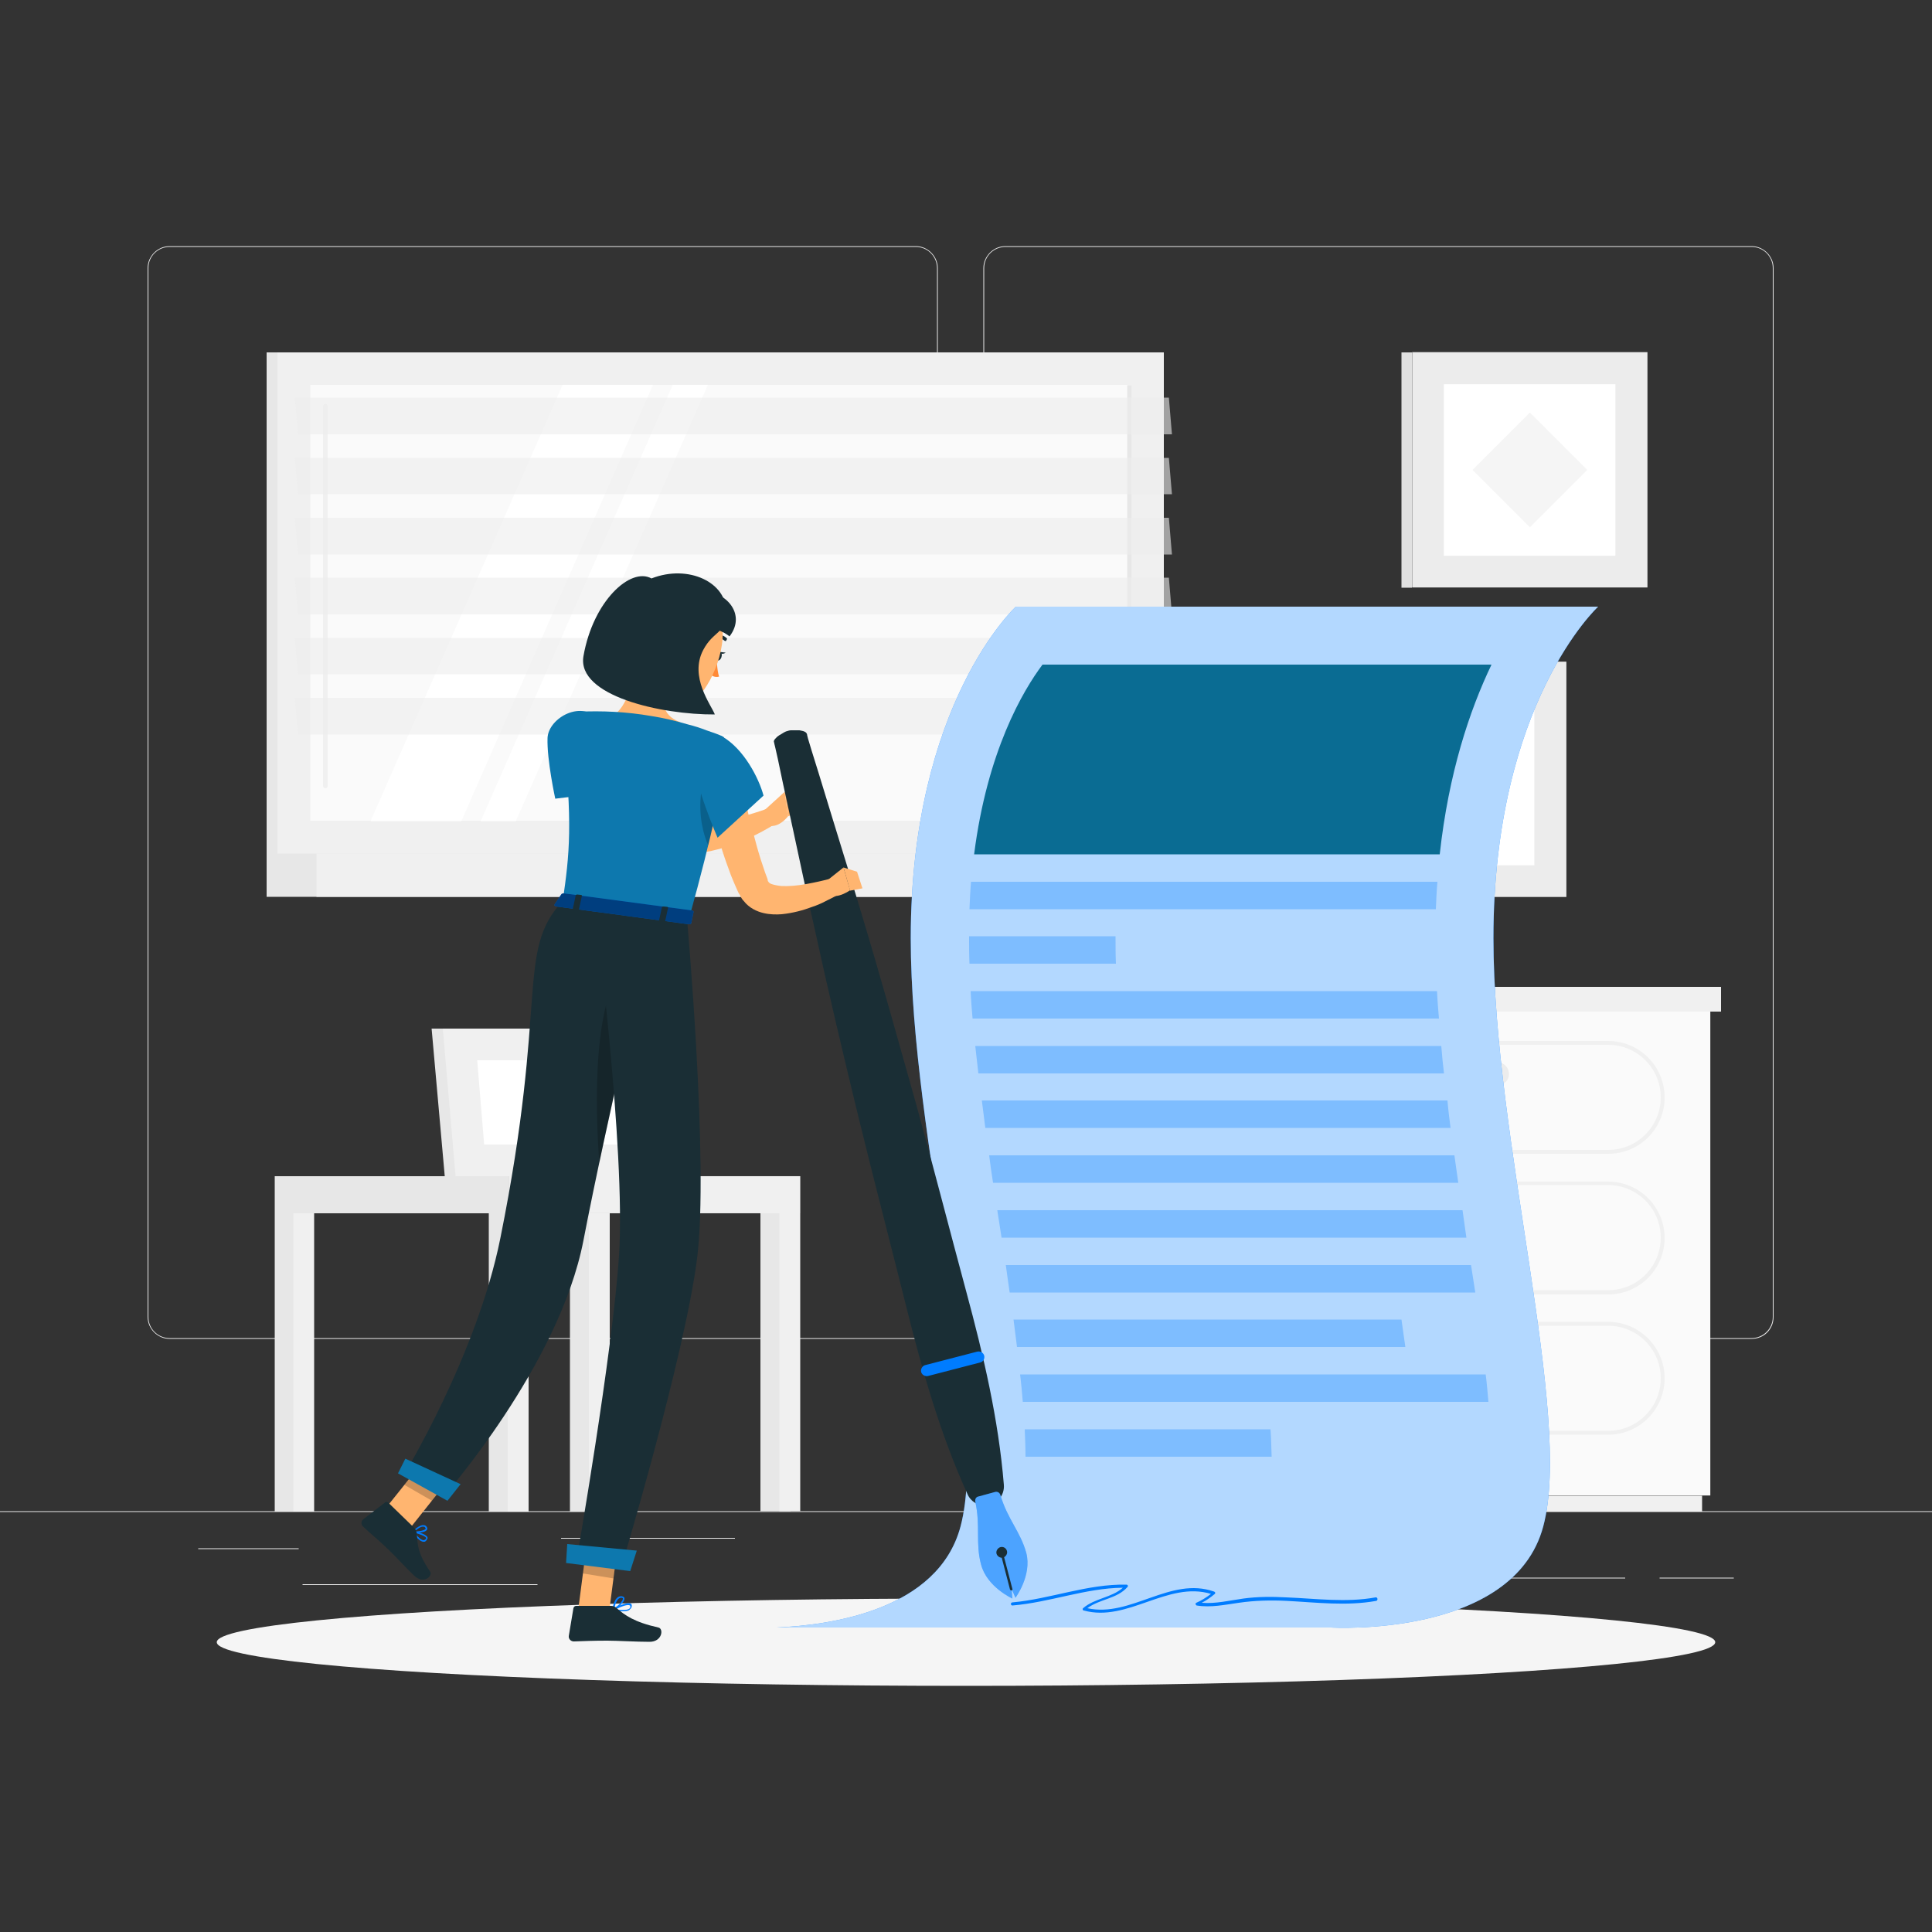 <?xml version="1.0" encoding="utf-8"?>
<!-- Generator: Adobe Illustrator 26.0.1, SVG Export Plug-In . SVG Version: 6.00 Build 0)  -->
<svg version="1.1" id="Layer_1" xmlns="http://www.w3.org/2000/svg" xmlns:xlink="http://www.w3.org/1999/xlink" x="0px" y="0px"
	 width="500px" height="500px" viewBox="0 0 500 500" style="enable-background:new 0 0 500 500;" xml:space="preserve">
<rect x="0" y="0" width="500" height="500" fill="#333333" stroke="none"/>
<style type="text/css">
	.st0{display:none;}
	.st1{display:inline;fill:#EBEBEB;}
	.st2{fill:#ECECEC;}
	.st3{fill:#E7E7E7;}
	.st4{fill:#F0F0F0;}
	.st5{fill:#FFFFFF;}
	.st6{fill:#FAFAFA;}
	.st7{opacity:0.6;fill:#ECECEC;}
	.st8{fill:#E1E1E1;}
	.st9{fill:#F5F5F5;}
	.st10{fill:#007CFF;}
	.st11{opacity:0.7;fill:#FFFFFF;}
	.st12{fill:#0A6C93;}
	.st13{opacity:0.3;fill:#007CFF;}
	.st14{fill:#FFB570;}
	.st15{fill:#0D78AE;}
	.st16{fill:#1A2E35;}
	.st17{opacity:0.3;fill:#FFFFFF;}
	.st18{fill:#FF8935;}
	.st19{opacity:0.2;}
	.st20{opacity:0.5;}
</style>
<g id="Background_Complete">
</g>
<g id="Background_Simple" class="st0">
	<path class="st1" d="M446.1,221.1c-15.2-29.1-47.1-49.6-79.9-48.3c-18.9,0.7-38.5,8-56,0.8c-21.7-9-28.9-35.3-41.1-55.4
		c-23.1-38.3-71.9-57.9-115.9-49.6c-43.9,8.3-81.2,42.3-97,84.1c-15.8,41.8-11.1,90.1,9.2,130s55.1,71.5,95.1,91.4
		c6.2,3.1,12.6,6,19.1,8.5c47.8,19.1,100.3,23,150.6,12.6l23.4-4.9c33.8-7,63.9-26.6,83.2-55.3c4-5.9,7.5-12.2,10.4-18.8
		C460.7,286.4,461.4,250.2,446.1,221.1z"/>
</g>
<g id="Floor">
</g>
<g id="Character_2">
</g>
<g>
	<g>
		<rect y="391.1" class="st2" width="500" height="0.2"/>
		<path class="st2" d="M237,346.5H43.9c-3.1,0-5.7-2.6-5.7-5.7V69.4c0-3.1,2.6-5.7,5.7-5.7H237c3.1,0,5.7,2.6,5.7,5.7v271.4
			C242.7,344,240.2,346.5,237,346.5z M43.9,63.9c-3,0-5.5,2.4-5.5,5.5v271.4c0,3,2.4,5.5,5.5,5.5H237c3,0,5.5-2.4,5.5-5.5V69.4
			c0-3-2.4-5.5-5.5-5.5H43.9z"/>
		<path class="st2" d="M453.3,346.5H260.2c-3.1,0-5.7-2.6-5.7-5.7V69.4c0-3.1,2.6-5.7,5.7-5.7h193.1c3.1,0,5.7,2.6,5.7,5.7v271.4
			C459,344,456.5,346.5,453.3,346.5z M260.2,63.9c-3,0-5.5,2.4-5.5,5.5v271.4c0,3,2.4,5.5,5.5,5.5h193.1c3,0,5.5-2.4,5.5-5.5V69.4
			c0-3-2.4-5.5-5.5-5.5H260.2z"/>
	</g>
	<g>
		<rect x="51.3" y="400.7" class="st2" width="26" height="0.2"/>
		<rect x="145.2" y="398" class="st2" width="45" height="0.2"/>
		<rect x="78.3" y="410" class="st2" width="60.8" height="0.2"/>
		<rect x="429.5" y="408.3" class="st2" width="19.2" height="0.2"/>
		<rect x="365.3" y="408.3" class="st2" width="55.3" height="0.2"/>
		<rect x="257" y="404" class="st2" width="74.5" height="0.2"/>
	</g>
</g>
<g>
	<g>
		<g>
			<polygon class="st3" points="169.6,304.4 115.1,304.4 111.7,266.2 166.3,266.2 			"/>
			<polygon class="st4" points="172.5,304.4 117.9,304.4 114.6,266.2 169.2,266.2 			"/>
			<polygon class="st5" points="125.3,296.2 123.5,274.4 161.7,274.4 163.5,296.2 			"/>
		</g>
		<g>
			<rect x="196.8" y="304.4" class="st3" width="7.8" height="86.7"/>
			<rect x="201.7" y="304.4" class="st4" width="5.4" height="86.7"/>
			
				<rect x="131.7" y="304.4" transform="matrix(-1 -1.224647e-16 1.224647e-16 -1 338.72 618.392)" class="st4" width="75.4" height="9.6"/>
			<rect x="126.5" y="314" class="st3" width="7.8" height="77.2"/>
			<rect x="131.4" y="314" class="st4" width="5.4" height="77.2"/>
			<rect x="71.1" y="314" class="st3" width="7.8" height="77.2"/>
			<rect x="75.9" y="314" class="st4" width="5.4" height="77.2"/>
			<rect x="147.5" y="314" class="st3" width="7.8" height="77.2"/>
			<rect x="152.4" y="314" class="st4" width="5.4" height="77.2"/>
			<rect x="71.1" y="304.4" class="st3" width="60.6" height="9.6"/>
		</g>
	</g>
	<g>
		<rect x="69" y="91.2" class="st3" width="226.2" height="129.8"/>
		<rect x="71.8" y="91.2" class="st4" width="229.4" height="129.8"/>
		<rect x="69" y="220.9" class="st3" width="226.2" height="11.2"/>
		<rect x="81.9" y="220.9" class="st4" width="229.4" height="11.2"/>
		
			<rect x="130.1" y="49.8" transform="matrix(-1.836970e-16 1 -1 -1.836970e-16 342.606 -30.506)" class="st6" width="112.8" height="212.5"/>
		<polygon class="st5" points="95.9,212.5 145.6,99.6 169,99.6 119.4,212.5 		"/>
		<path class="st4" d="M84.2,204c-0.3,0-0.6-0.3-0.6-0.6v-98.3c0-0.3,0.3-0.6,0.6-0.6s0.6,0.3,0.6,0.6v98.3
			C84.8,203.8,84.5,204,84.2,204z"/>
		<polygon class="st5" points="124.4,212.5 174.1,99.6 183.2,99.6 133.5,212.5 		"/>
		
			<rect x="235.9" y="155.5" transform="matrix(-1.836970e-16 1 -1 -1.836970e-16 448.328 -136.228)" class="st3" width="112.8" height="1.1"/>
		<polygon class="st7" points="303.3,112.4 77.1,112.4 76.3,102.9 302.5,102.9 		"/>
		<polygon class="st7" points="303.3,127.9 77.1,127.9 76.3,118.5 302.5,118.5 		"/>
		<polygon class="st7" points="303.3,143.5 77.1,143.5 76.3,134 302.5,134 		"/>
		<polygon class="st7" points="303.3,159 77.1,159 76.3,149.5 302.5,149.5 		"/>
		<polygon class="st7" points="303.3,174.5 77.1,174.5 76.3,165.1 302.5,165.1 		"/>
		<polygon class="st7" points="303.3,190.1 77.1,190.1 76.3,180.6 302.5,180.6 		"/>
	</g>
	<g>
		<g>
			
				<rect x="365.4" y="91.2" transform="matrix(-1 -1.224647e-16 1.224647e-16 -1 791.761 243.237)" class="st2" width="60.9" height="60.9"/>
			<rect x="362.7" y="91.2" class="st8" width="2.7" height="60.9"/>
			
				<rect x="373.7" y="99.4" transform="matrix(-1 -1.224647e-16 1.224647e-16 -1 791.761 243.237)" class="st5" width="44.4" height="44.4"/>
			
				<rect x="385.4" y="111.1" transform="matrix(-0.707 0.707 -0.707 -0.707 761.808 -72.314)" class="st9" width="21" height="21"/>
		</g>
		<g>
			
				<rect x="344.4" y="171.3" transform="matrix(-1 -1.224647e-16 1.224647e-16 -1 749.779 403.435)" class="st2" width="60.9" height="60.9"/>
			<rect x="341.7" y="171.3" class="st8" width="2.7" height="60.9"/>
			
				<rect x="352.7" y="179.5" transform="matrix(-1 -1.224647e-16 1.224647e-16 -1 749.779 403.435)" class="st5" width="44.4" height="44.4"/>
			<path class="st9" d="M371.7,211.2h6.3c3.5,0,6.3-2.8,6.3-6.3v-6.3c0-3.5-2.8-6.3-6.3-6.3h-6.3c-3.5,0-6.3,2.8-6.3,6.3v6.3
				C365.4,208.4,368.2,211.2,371.7,211.2z"/>
		</g>
	</g>
	<g>
		<g>
			<rect x="292.5" y="261.8" class="st4" width="15.2" height="125.3"/>
			<rect x="294.6" y="387.1" class="st4" width="145.9" height="4.1"/>
			
				<rect x="307.7" y="261.8" transform="matrix(-1 -1.224647e-16 1.224647e-16 -1 750.328 648.83)" class="st6" width="134.9" height="125.3"/>
			<path class="st4" d="M416.2,335h-82.1c-8.1,0-14.6-6.6-14.6-14.6c0-8.1,6.6-14.6,14.6-14.6h82.1c8.1,0,14.6,6.6,14.6,14.6
				C430.8,328.4,424.3,335,416.2,335z M334.1,306.7c-7.5,0-13.6,6.1-13.6,13.6c0,7.5,6.1,13.6,13.6,13.6h82.1
				c7.5,0,13.6-6.1,13.6-13.6c0-7.5-6.1-13.6-13.6-13.6H334.1z"/>
			<path class="st4" d="M416.2,371.3h-82.1c-8.1,0-14.6-6.6-14.6-14.6s6.6-14.6,14.6-14.6h82.1c8.1,0,14.6,6.6,14.6,14.6
				S424.3,371.3,416.2,371.3z M334.1,343.1c-7.5,0-13.6,6.1-13.6,13.6c0,7.5,6.1,13.6,13.6,13.6h82.1c7.5,0,13.6-6.1,13.6-13.6
				c0-7.5-6.1-13.6-13.6-13.6H334.1z"/>
			<path class="st2" d="M387.5,317.2h-24.8c-1.7,0-3-1.4-3-3l0,0c0-1.7,1.4-3,3-3h24.8c1.7,0,3,1.4,3,3l0,0
				C390.6,315.8,389.2,317.2,387.5,317.2z"/>
			<path class="st4" d="M416.2,298.6h-82.1c-8.1,0-14.6-6.6-14.6-14.6c0-8.1,6.6-14.6,14.6-14.6h82.1c8.1,0,14.6,6.6,14.6,14.6
				C430.8,292.1,424.3,298.6,416.2,298.6z M334.1,270.4c-7.5,0-13.6,6.1-13.6,13.6c0,7.5,6.1,13.6,13.6,13.6h82.1
				c7.5,0,13.6-6.1,13.6-13.6c0-7.5-6.1-13.6-13.6-13.6H334.1z"/>
			<path class="st2" d="M387.5,280.9h-24.8c-1.7,0-3-1.4-3-3l0,0c0-1.7,1.4-3,3-3h24.8c1.7,0,3,1.4,3,3l0,0
				C390.6,279.5,389.2,280.9,387.5,280.9z"/>
			<path class="st2" d="M387.5,353.6h-24.8c-1.7,0-3-1.4-3-3l0,0c0-1.7,1.4-3,3-3h24.8c1.7,0,3,1.4,3,3l0,0
				C390.6,352.2,389.2,353.6,387.5,353.6z"/>
		</g>
		<rect x="307.7" y="255.4" class="st4" width="137.7" height="6.4"/>
		
			<rect x="289.6" y="255.4" transform="matrix(-1 -1.224647e-16 1.224647e-16 -1 597.283 517.187)" class="st3" width="18.2" height="6.4"/>
	</g>
</g>
<ellipse id="_x3C_Path_x3E__212_" class="st9" cx="250" cy="425" rx="193.9" ry="11.3"/>
<g>
	<path class="st10" d="M413.6,157H262.9c0,0-27.2,25-27.2,85.8c0,52.3,20.6,123.1,12.9,152.2c-5.8,21.9-34.1,25.6-47.6,26.2h143.5
		c0,0,47.2,2.8,54.9-26.2c7.7-29-12.9-99.9-12.9-152.2C386.5,181.9,413.6,157,413.6,157z"/>
	<path class="st11" d="M413.6,157H262.9c0,0-27.2,25-27.2,85.8c0,52.3,20.6,123.1,12.9,152.2c-5.8,21.9-34.1,25.6-47.6,26.2h143.5
		c0,0,47.2,2.8,54.9-26.2c7.7-29-12.9-99.9-12.9-152.2C386.5,181.9,413.6,157,413.6,157z"/>
</g>
<path class="st12" d="M372.6,221.1H252.1c3.4-26.7,12.6-42.3,17.7-49.1H386C380.3,183.9,374.9,200.1,372.6,221.1z"/>
<path class="st13" d="M371.6,235.3H250.9c0.1-2.4,0.2-4.8,0.4-7.1H372C371.8,230.5,371.7,232.8,371.6,235.3z"/>
<path class="st13" d="M288.8,249.4h-37.9c-0.1-2.3-0.1-4.5-0.1-6.7v-0.4h37.9v0.4C288.7,245,288.7,247.2,288.8,249.4z"/>
<path class="st13" d="M372.4,263.6H251.7c-0.2-2.4-0.4-4.7-0.5-7.1h120.7C372,258.9,372.2,261.2,372.4,263.6z"/>
<path class="st13" d="M373.7,277.8H253.2c-0.3-2.4-0.5-4.7-0.8-7.1H373C373.2,273.1,373.4,275.4,373.7,277.8z"/>
<path class="st13" d="M375.4,291.9H255c-0.3-2.4-0.6-4.7-0.9-7.1h120.5C374.8,287.2,375.1,289.6,375.4,291.9z"/>
<path class="st13" d="M377.4,306.1H257c-0.4-2.4-0.7-4.7-1-7.1h120.4C376.7,301.4,377.1,303.8,377.4,306.1z"/>
<path class="st13" d="M379.5,320.3H259.2c-0.2-1.3-0.4-2.6-0.6-3.9c-0.2-1-0.3-2.1-0.5-3.2h120.4
	C378.8,315.6,379.2,317.9,379.5,320.3z"/>
<path class="st13" d="M261.3,334.5c-0.3-2.3-0.7-4.7-1-7.1h120.4c0.4,2.4,0.7,4.7,1.1,7.1H261.3z"/>
<path class="st13" d="M263.2,348.6c-0.3-2.3-0.6-4.7-0.9-7.1h100.4c0.3,2.4,0.7,4.7,1,7.1H263.2z"/>
<path class="st13" d="M264.7,362.8c-0.2-2.3-0.4-4.7-0.7-7.1h120.5c0.3,2.4,0.5,4.8,0.7,7.1H264.7z"/>
<path class="st13" d="M265.4,377c0-2.3-0.1-4.6-0.2-7.1h63.6c0.2,2.5,0.2,4.8,0.3,7.1H265.4z"/>
<path class="st10" d="M356,413.4c-7.7,1.4-15.4,0.3-23.1,0c-3.7-0.2-7.4-0.2-11.1,0.3c-3.6,0.5-7.2,1.4-10.8,1.1
	c1.2-0.6,2.3-1.4,3.4-2.3c0.2-0.2,0.1-0.5-0.2-0.6c-11.3-4-21.6,6.8-32.8,4.3c3.2-2.4,7.7-2.4,10.4-5.5c0.2-0.2,0.1-0.6-0.3-0.6
	c-10.1-0.2-19.6,3.7-29.5,4.6c-0.5,0-0.5,0.8,0,0.8c9.7-0.8,18.9-4.5,28.6-4.6c-2.9,2.6-7.3,2.7-10.3,5.3c-0.2,0.2-0.1,0.6,0.2,0.6
	c11.3,3.1,21.7-7.7,32.9-4.3c-1.2,0.9-2.4,1.7-3.8,2.3c-0.3,0.1-0.2,0.6,0.1,0.7c3.7,0.6,7.3-0.2,10.9-0.7c4.1-0.6,8.2-0.7,12.3-0.5
	c7.8,0.4,15.6,1.4,23.3,0C356.7,414.1,356.5,413.3,356,413.4z"/>
<path class="st14" d="M151.9,193.9c0.6,0.8,1.4,1.8,2.2,2.6c0.8,0.9,1.5,1.8,2.4,2.6c1.6,1.7,3.2,3.4,5,5c3.4,3.1,7.1,5.9,11,7.7
	c0.5,0.2,1,0.4,1.4,0.6c0.3,0.1,0.5,0.2,0.7,0.2c0.2,0.1,0.4,0.1,0.7,0.2c0.9,0.2,1.9,0.4,2.9,0.5c2.1,0.1,4.3,0,6.6-0.4
	c2.3-0.3,4.6-0.9,6.9-1.5c2.3-0.6,4.6-1.3,6.8-2.1l2,4c-4.5,2.8-9.1,4.9-14.3,6.4c-2.6,0.7-5.3,1.2-8.2,1.3c-1.4,0-2.9,0-4.5-0.3
	c-0.4-0.1-0.8-0.1-1.2-0.2c-0.4-0.1-0.8-0.2-1.1-0.3c-0.7-0.2-1.4-0.4-2-0.7c-5.3-2.1-9.8-5.2-13.8-8.7c-2-1.7-3.9-3.5-5.7-5.5
	c-0.9-1-1.8-1.9-2.6-2.9c-0.9-1-1.6-2-2.5-3.1L151.9,193.9z"/>
<path class="st15" d="M141.7,191c-0.2,5.6,2,15.7,2,15.7l13.9-1.7c0,0,0.5-14.8-2.2-18.3C150.8,180.7,141.9,185.8,141.7,191z"/>
<path class="st14" d="M196.6,210.8l6.5-5.9l0.8,6.4c0,0-2.7,3.6-5.7,2.1L196.6,210.8z"/>
<polygon class="st14" points="206.4,205.2 209.1,208.8 203.9,211.3 203.1,204.9 "/>
<g>
	<path class="st16" d="M204.7,189c0.7,0,1.1,0,1.6,0c0.3,0,0.5,0,0.6,0l0.5,0.1c0.6,0.1,1,0.3,1.2,0.5c0.2,0.2,0.3,0.5,0.3,0.7
		l0.2,0.8l0.9,3l1.9,6.1l3.7,12.1c2.5,8.1,5,16.2,7.4,24.3c4.9,16.2,9.4,32.5,14,48.8c4.5,16.3,8.7,32.7,13.1,49
		c4.4,16.3,8.3,32.8,9.7,49.9c0.2,2.7-1.8,5.1-4.5,5.3c-2.1,0.2-4.1-1-4.9-2.9c-7.1-15.6-11.7-31.9-15.8-48.3
		c-4.1-16.4-8.4-32.8-12.4-49.2c-4-16.4-7.9-32.9-11.5-49.4c-1.9-8.3-3.6-16.5-5.4-24.8l-2.7-12.4l-1.3-6.2l-0.7-3.1l-0.2-0.8
		c0-0.3-0.2-0.5-0.1-0.8c0.1-0.3,0.4-0.6,0.8-1l0.4-0.3c0.1-0.1,0.3-0.2,0.5-0.3c0.4-0.2,0.7-0.5,1.4-0.8
		C204,189.1,204.4,189,204.7,189z"/>
	<g>
		<path class="st10" d="M258.9,386.9c-0.2-0.6-0.7-0.9-1.3-0.8l-2.2,0.6l-2.2,0.6c-0.6,0.1-0.9,0.7-0.8,1.3c1.4,6.3,0,10.8,1.5,16.3
			c1.5,5.8,8.1,8.8,8.1,8.8l-0.2-2.5l1,2.3c0,0,4.3-5.8,2.8-11.6C264.1,396.4,260.7,393.1,258.9,386.9z"/>
		<path class="st17" d="M258.9,386.9c-0.2-0.6-0.7-0.9-1.3-0.8l-2.2,0.6l-2.2,0.6c-0.6,0.1-0.9,0.7-0.8,1.3c1.4,6.3,0,10.8,1.5,16.3
			c1.5,5.8,8.1,8.8,8.1,8.8l-0.2-2.5l1,2.3c0,0,4.3-5.8,2.8-11.6C264.1,396.4,260.7,393.1,258.9,386.9z"/>
	</g>
	<path class="st16" d="M260.6,401.4c0.2,0.7-0.3,1.5-1,1.7c-0.7,0.2-1.5-0.3-1.7-1s0.3-1.5,1-1.7
		C259.6,400.2,260.4,400.6,260.6,401.4z"/>
	<path class="st16" d="M261.8,411.6c-0.2,0-0.3-0.1-0.4-0.2l-2.5-9.6c0-0.2,0.1-0.3,0.2-0.4c0.2,0,0.3,0.1,0.4,0.2l2.5,9.6
		C262.1,411.4,262,411.5,261.8,411.6z"/>
	<path class="st10" d="M253.7,352.6l-13.5,3.5c-0.8,0.2-1.6-0.3-1.8-1l0,0c-0.2-0.8,0.3-1.6,1-1.8l13.5-3.5c0.8-0.2,1.6,0.3,1.8,1
		l0,0C254.9,351.6,254.5,352.4,253.7,352.6z"/>
</g>
<path class="st16" d="M185.3,169.5c-0.2,0.6-0.1,1.2,0.3,1.4c0.4,0.2,0.9-0.2,1.1-0.8c0.2-0.6,0.1-1.2-0.3-1.4
	C186,168.6,185.5,168.9,185.3,169.5z"/>
<path class="st16" d="M186.2,168.7l1.6,0.2C187.8,168.9,186.7,169.7,186.2,168.7z"/>
<path class="st18" d="M185.5,170.3c0,0,0,3,0.6,4.8c-1.1,0.4-2.3-0.5-2.3-0.5L185.5,170.3z"/>
<path class="st16" d="M187.7,165.9c-0.1,0-0.1,0-0.2-0.1c-1.3-1.1-2.7-0.8-2.7-0.8c-0.2,0.1-0.4-0.1-0.5-0.3
	c-0.1-0.2,0.1-0.4,0.3-0.5c0.1,0,1.8-0.5,3.4,0.9c0.2,0.1,0.2,0.4,0,0.5C188,165.9,187.8,165.9,187.7,165.9z"/>
<path class="st14" d="M164.1,169.2c0.4,4.9-1.2,12.8-4.9,15.6c0,0,2.8,5.1,11.6,6.3c9.8,1.3,5.2-4.2,5.2-4.2c-5.2-2-4.6-5.9-3.3-9.4
	L164.1,169.2z"/>
<path class="st14" d="M190.6,195.2c0.8,4.5,1.7,9.3,2.7,13.8c0.5,2.3,1.1,4.6,1.7,6.8c0.6,2.3,1.2,4.5,1.9,6.7
	c0.4,1.1,0.7,2.2,1.1,3.3l0.6,1.6l0.1,0.4l0,0.1c0,0.1,0,0.1,0.1,0.2c0.1,0.2,0.3,0.5,0.9,0.7c0.6,0.2,1.5,0.4,2.5,0.5
	c1.9,0.1,4.2-0.1,6.4-0.5c2.2-0.4,4.5-0.9,6.7-1.5l1.8,4.1c-1.1,0.7-2.2,1.2-3.4,1.8c-1.1,0.6-2.3,1.1-3.5,1.5
	c-2.4,0.9-5,1.6-7.9,1.9c-1.4,0.1-3,0.1-4.7-0.3c-1.7-0.4-3.7-1.3-5.1-3.1c-0.4-0.4-0.7-0.9-0.9-1.3c-0.1-0.2-0.2-0.5-0.4-0.7
	l-0.2-0.4l-0.8-1.8c-0.5-1.2-1-2.3-1.4-3.5c-0.9-2.4-1.7-4.7-2.4-7.1c-0.7-2.4-1.3-4.8-2-7.2c-1.2-4.8-2.2-9.6-2.9-14.6L190.6,195.2
	z"/>
<path class="st14" d="M214.4,227.6l3.9-3.1l1.7,5.9c0,0-5.3,3.8-6.7-0.7L214.4,227.6z"/>
<polygon class="st14" points="221.8,225.6 223.2,229.9 220,230.5 218.3,224.5 "/>
<polygon class="st14" points="149.7,416.2 157.7,416.7 160.1,398.2 152.1,397.6 "/>
<polygon class="st14" points="98,392.6 105,396.9 116.6,382.3 109.6,378.1 "/>
<path class="st10" d="M109.9,399c-0.1,0-0.2,0-0.3,0c-1,0-2.2-1.6-2.8-2.5c0-0.1,0-0.1,0-0.2c0-0.1,0.1-0.1,0.2-0.1
	c0.3,0.1,3.2,0.7,3.6,1.6c0.1,0.2,0.1,0.4-0.1,0.6C110.3,398.8,110.1,398.9,109.9,399z M107.4,396.7c0.8,1.2,1.7,1.9,2.2,1.9
	c0.2,0,0.4-0.1,0.6-0.3c0.1-0.1,0.1-0.2,0.1-0.3C110,397.5,108.5,397,107.4,396.7z"/>
<path class="st10" d="M109.4,396.5c-0.9,0.2-2,0.3-2.5,0.1c-0.1,0-0.1-0.1-0.1-0.1c0-0.1,0-0.1,0-0.2c0.1-0.1,1.7-1.7,2.8-1.6
	c0.3,0,0.6,0.1,0.8,0.4c0.3,0.4,0.2,0.7,0.1,0.8C110.3,396.2,109.9,396.4,109.4,396.5z M107.3,396.3c1,0.1,2.5-0.2,2.8-0.6
	c0.1-0.1,0.1-0.2-0.1-0.4c-0.1-0.2-0.3-0.2-0.5-0.2C108.9,395,107.9,395.8,107.3,396.3z"/>
<path class="st16" d="M107.1,395.3l-6.6-6.4c-0.2-0.2-0.6-0.3-0.8-0.1l-5.7,4.4c-0.6,0.5-0.6,1.4,0,1.9c2.3,2.2,3.6,3.1,6.5,5.9
	c1.8,1.7,4.2,4.4,6.7,6.8c2.4,2.3,4.9,0.1,4.1-1.1c-3.7-5.4-3.1-7.5-3.5-10.2C107.7,396.1,107.4,395.6,107.1,395.3z"/>
<path class="st10" d="M161.2,417c-0.9,0-1.9-0.2-2.5-0.3c-0.1,0-0.1-0.1-0.2-0.2c0-0.1,0-0.2,0.1-0.2c0.4-0.2,3.6-1.8,4.6-1.3
	c0.2,0.1,0.3,0.3,0.3,0.5c0,0.4-0.1,0.7-0.4,0.9C162.8,416.9,162,417,161.2,417z M159.3,416.5c1.8,0.3,3.1,0.2,3.6-0.2
	c0.2-0.2,0.3-0.4,0.2-0.6c0-0.1,0-0.2-0.1-0.2C162.5,415.1,160.7,415.8,159.3,416.5z"/>
<path class="st10" d="M158.7,416.7c0,0-0.1,0-0.1,0c-0.1,0-0.1-0.1-0.1-0.2c0-0.1,0.4-3.4,2.2-3.4c0.1,0,0.1,0,0.2,0
	c0.5,0.1,0.7,0.3,0.7,0.5C161.8,414.5,159.8,416.3,158.7,416.7C158.8,416.7,158.8,416.7,158.7,416.7z M160.8,413.5
	c-1.2,0-1.6,1.9-1.8,2.7c1-0.6,2.3-2,2.2-2.5c0,0,0-0.2-0.4-0.2C160.8,413.5,160.8,413.5,160.8,413.5z"/>
<path class="st16" d="M158.2,415.6h-9.1c-0.3,0-0.6,0.2-0.7,0.6l-1.2,7.2c-0.1,0.7,0.5,1.4,1.3,1.4c3.2-0.1,4.7-0.2,8.7-0.2
	c2.5,0,7.5,0.3,10.9,0.3c3.3,0,3.7-3.4,2.3-3.7c-6.3-1.4-8.7-3.2-10.8-5C159.2,415.8,158.7,415.6,158.2,415.6z"/>
<g>
	<polygon class="st19" points="160.1,398.2 158.8,408.5 150.8,407.2 152.1,397.6 	"/>
	<polygon class="st19" points="109.6,378.1 116.6,382.3 111.8,388.4 104.7,384.3 	"/>
</g>
<path class="st15" d="M145.6,233.4c6.3,0.8,19.7,2.6,32.7,4.4c12.7-45.8,8.9-47.1,8.9-47.1c-1-0.6-3-1.2-4.4-1.7
	c-1.5-0.6-3.1-1.1-4.7-1.5c-3.1-0.9-6.3-1.7-9.6-2.2c-6.3-1.1-12.7-1.4-19-1.1c-1.2,0.1-2.5,0.8-3.2,1.8c-0.1,0.2-0.2,0.4-0.3,0.6
	c-0.4,0.8-0.5,1.6-0.4,2.4C148.3,213.1,147.4,221.1,145.6,233.4z"/>
<path class="st19" d="M181.5,204.8c-0.9,6.4,0.7,11.6,1.8,14c2.2-8.9,3.3-15,3.9-19.2C184.7,199.4,182.1,200.4,181.5,204.8z"/>
<path class="st15" d="M186.9,190.6c5.6,3.2,9.5,10.8,10.7,15.3l-11.9,10.9c0,0-6.2-14.4-5.7-18.8
	C180.5,193.4,184.8,189.4,186.9,190.6z"/>
<path class="st14" d="M165.8,159.2c-2.5,7.6-3.7,10.7-1.5,16.1c3.3,8.1,13.2,9.8,17.9,3.2c4.2-5.9,7.6-17.3,1.6-23.4
	C177.8,149.2,168.3,151.6,165.8,159.2z"/>
<path class="st14" d="M178.3,165.9c-0.6,1.3-0.6,3-0.2,4.3c0.5,2,2,2.2,2.9,0.9c0.8-1.2,1.6-3.6,0.6-5.3
	C180.5,164.2,178.9,164.4,178.3,165.9z"/>
<path class="st16" d="M168.6,149.7c-5.4-3-15.1,5.8-17.6,20.1c-1.8,10.3,20.2,15.2,34,15.1c-0.9-2.4-6.7-9.7-3-16.7
	c2.7-5.1,5.7-3.9,5.9-9.8C188.2,150.9,178.3,145.9,168.6,149.7z"/>
<path class="st16" d="M180.9,153c6.3-0.6,12.6,5.6,7.9,11.7c0,0-3.4-3-8.2-2C177.7,163.3,180.9,153,180.9,153z"/>
<path class="st16" d="M169.6,236.6c0,0-12.7,53.6-18.6,84.4c-6.3,32.5-36.3,66.4-36.3,66.4l-10.2-5.7c0,0,18.9-30.9,25-61.3
	c12.4-61.6,4-74,16-87.1L169.6,236.6z"/>
<polygon class="st15" points="115.8,388.4 103,381.3 104.9,377.5 119.2,384.1 "/>
<path class="st19" d="M162.9,248.3c-9.9,8.6-8.8,39-7.8,52.7c4.1-19.5,9.1-41.2,12-53.7C166.1,246.5,164.7,246.7,162.9,248.3z"/>
<path class="st16" d="M177.8,237.8c0,0,5.7,63.7,2.6,87.9c-3.2,25.3-19.7,80.2-19.7,80.2l-11.6-1.5c0,0,9.5-54.5,11.1-79.5
	c1.8-27.3-6.3-90.4-6.3-90.4L177.8,237.8z"/>
<polygon class="st15" points="163.1,406.6 146.5,404.5 146.8,399.6 164.8,401.3 "/>
<g>
	<path class="st10" d="M145.3,231.4l-1.8,2.7c-0.1,0.2,0.1,0.5,0.5,0.5l34.3,4.6c0.3,0,0.6-0.1,0.6-0.3l0.6-2.9
		c0-0.2-0.2-0.4-0.5-0.4l-33.1-4.4C145.6,231.2,145.4,231.3,145.3,231.4z"/>
	<path class="st20" d="M145.3,231.4l-1.8,2.7c-0.1,0.2,0.1,0.5,0.5,0.5l34.3,4.6c0.3,0,0.6-0.1,0.6-0.3l0.6-2.9
		c0-0.2-0.2-0.4-0.5-0.4l-33.1-4.4C145.6,231.2,145.4,231.3,145.3,231.4z"/>
</g>
<path class="st16" d="M149.4,235.7l-0.9-0.1c-0.2,0-0.3-0.1-0.3-0.2l0.8-3.7c0-0.1,0.2-0.2,0.4-0.2l0.9,0.1c0.2,0,0.3,0.1,0.3,0.2
	l-0.8,3.7C149.7,235.7,149.5,235.7,149.4,235.7z"/>
<path class="st16" d="M171.7,238.8l-0.9-0.1c-0.2,0-0.3-0.1-0.3-0.2l0.8-3.7c0-0.1,0.2-0.2,0.4-0.2l0.9,0.1c0.2,0,0.3,0.1,0.3,0.2
	l-0.8,3.7C172.1,238.7,171.9,238.8,171.7,238.8z"/>
</svg>
